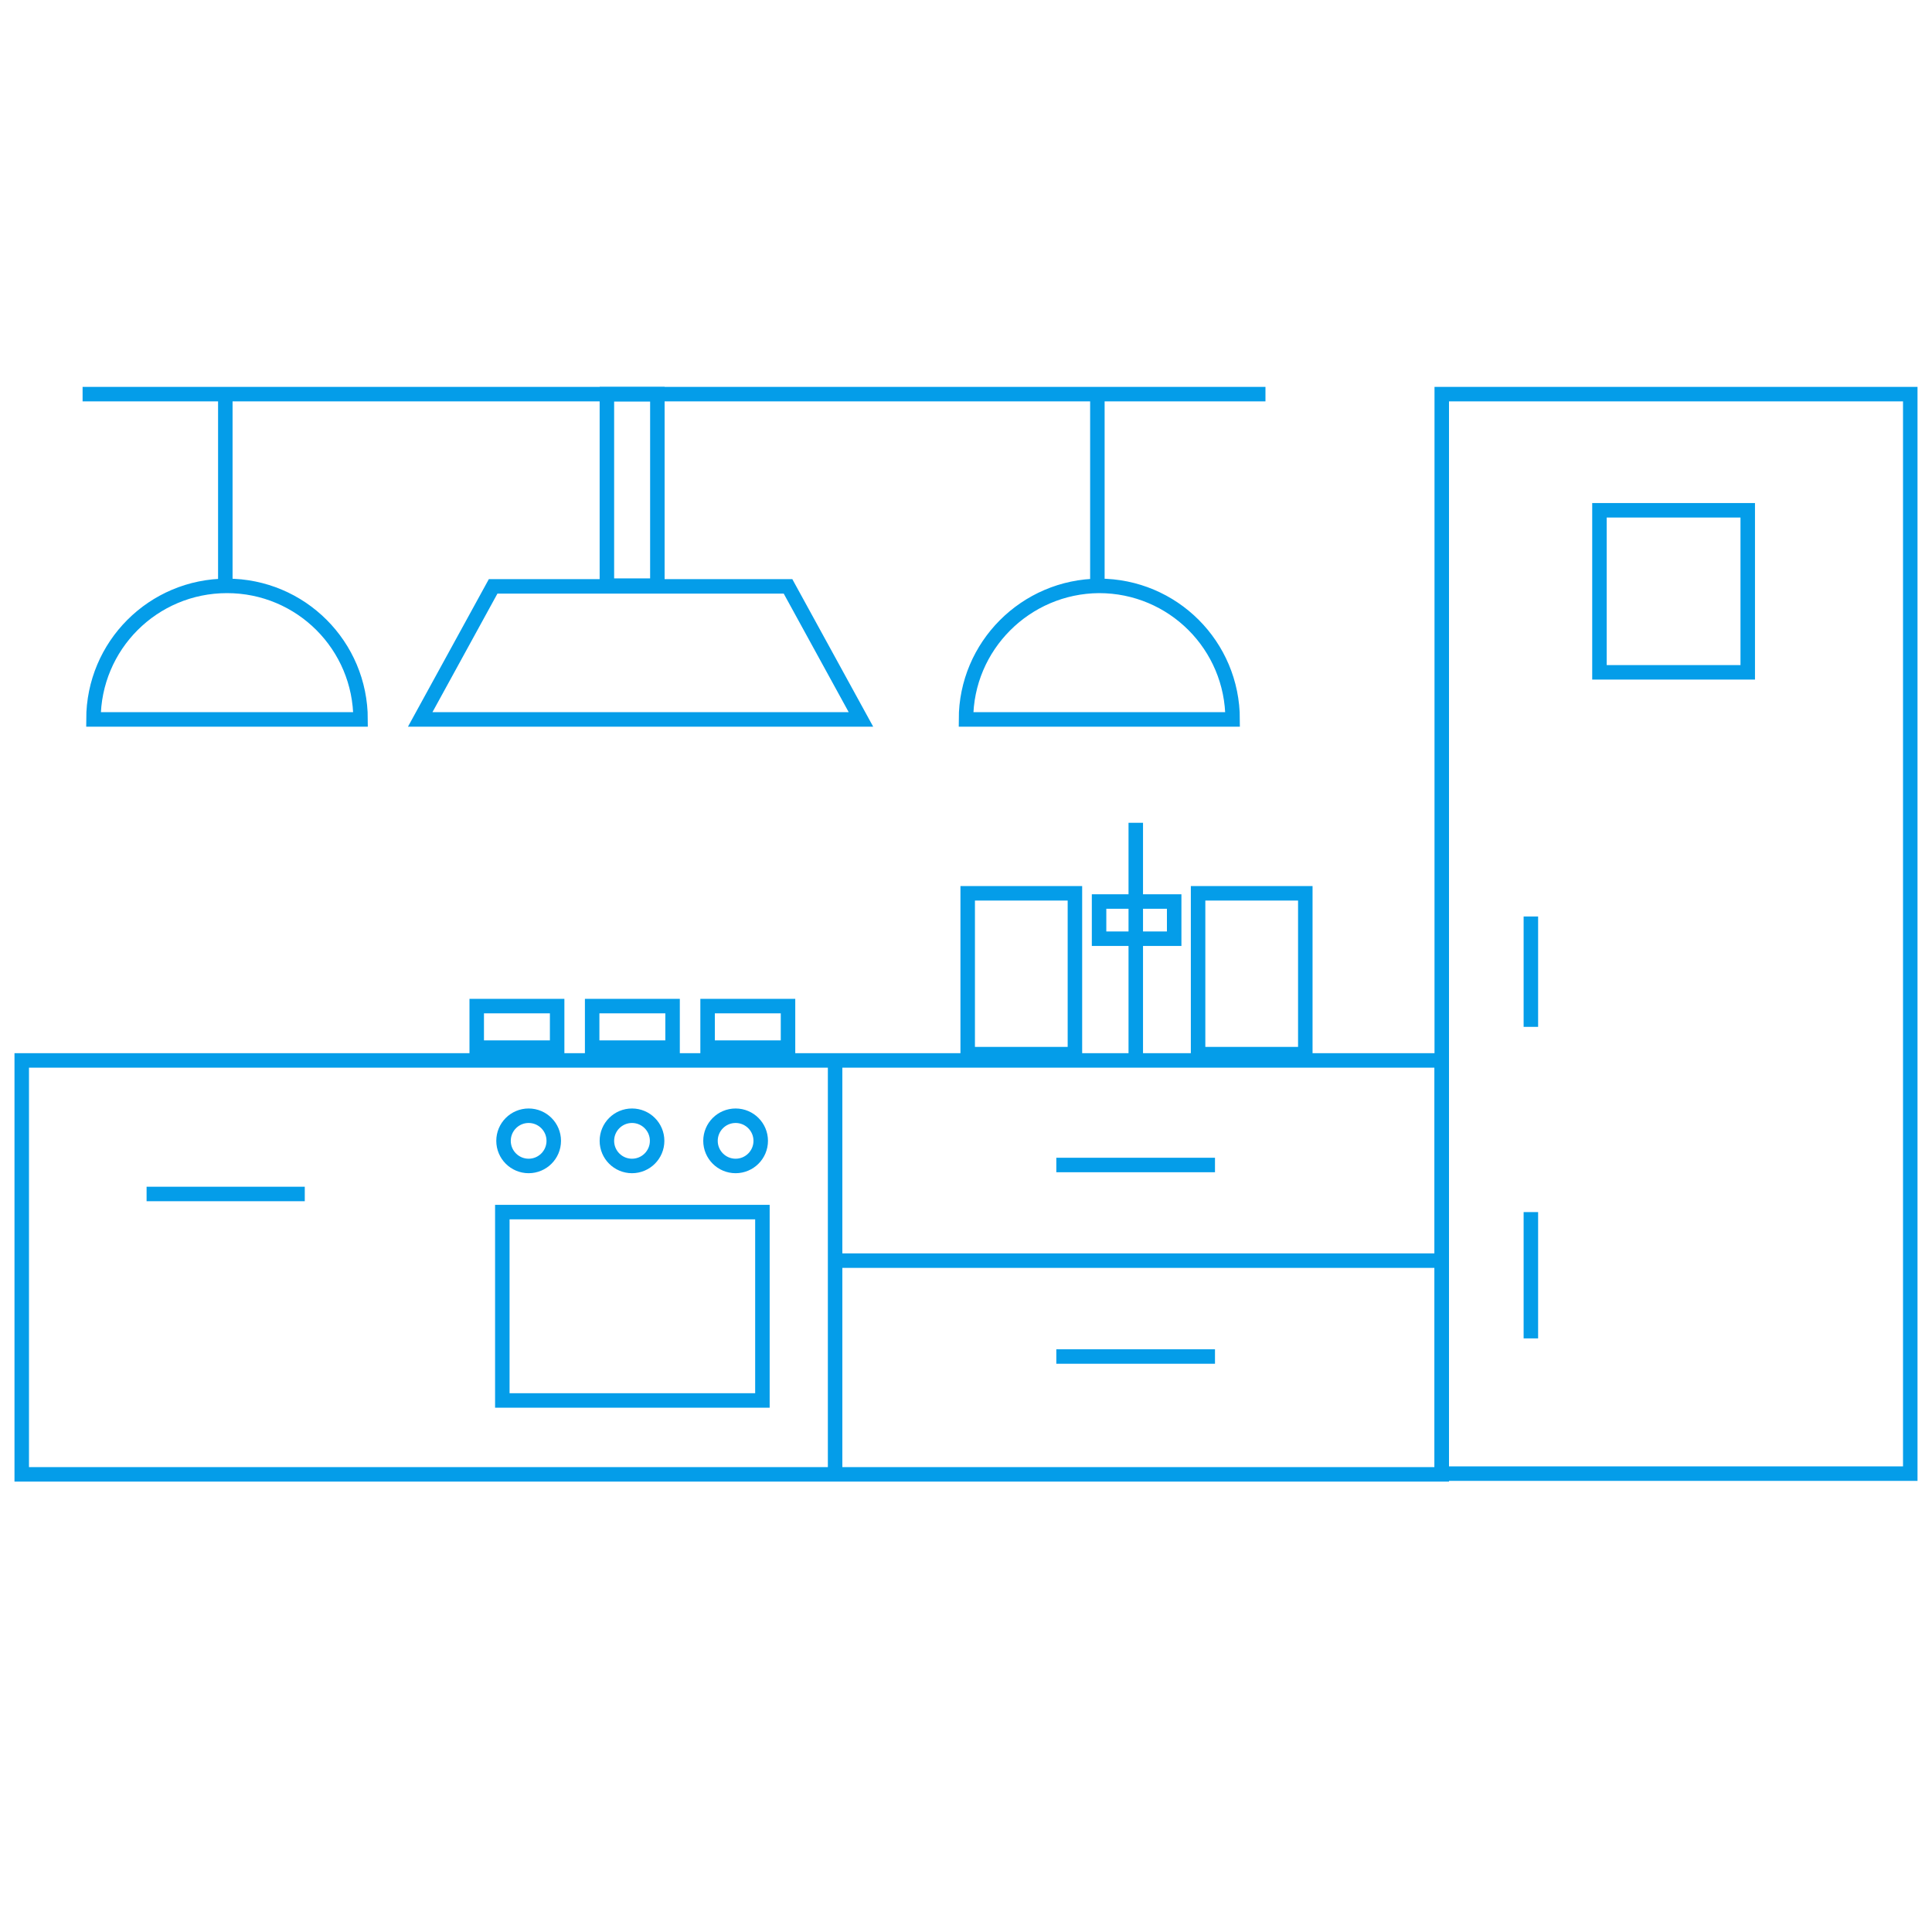 <?xml version="1.0" encoding="utf-8"?>
<!-- Generator: Adobe Illustrator 21.0.2, SVG Export Plug-In . SVG Version: 6.00 Build 0)  -->
<svg version="1.1" id="Layer_1" xmlns="http://www.w3.org/2000/svg" xmlns:xlink="http://www.w3.org/1999/xlink" x="0px" y="0px"
	 viewBox="0 0 800 800" style="enable-background:new 0 0 800 800;" xml:space="preserve">
<style type="text/css">
	.st0{fill:none;stroke:#049DE9;stroke-width:6;stroke-miterlimit:10;}
</style>
<g>
	<title>modular kitchen</title>
	<rect x="597" y="163.2" class="st0" width="194" height="447"/>
	<rect x="9" y="439.1" class="st0" width="588" height="171.4"/>
	<line class="st0" x1="345.8" y1="439.1" x2="345.8" y2="610.2"/>
	<line class="st0" x1="345.8" y1="522" x2="597" y2="522"/>
	<line class="st0" x1="437.4" y1="482.4" x2="503.1" y2="482.4"/>
	<line class="st0" x1="437.4" y1="561.7" x2="503.1" y2="561.7"/>
	<rect x="208" y="501.9" class="st0" width="107.7" height="78"/>
	<line class="st0" x1="60.7" y1="494.4" x2="126.2" y2="494.4"/>
	<circle class="st0" cx="218.9" cy="472.4" r="10.4"/>
	<circle class="st0" cx="261.7" cy="472.4" r="10.4"/>
	<circle class="st0" cx="304.6" cy="472.4" r="10.4"/>
	<rect x="197.4" y="416.6" class="st0" width="33.3" height="17.2"/>
	<rect x="245.2" y="416.6" class="st0" width="33.3" height="17.2"/>
	<rect x="293" y="416.6" class="st0" width="33.3" height="17.2"/>
	<path class="st0" d="M94,242.6L94,242.6c30.6,0,55.3,24.7,55.3,55.3l0,0l0,0l0,0H38.7l0,0l0,0C38.7,267.3,63.4,242.6,94,242.6
		L94,242.6z"/>
	<line class="st0" x1="93.3" y1="163.2" x2="93.3" y2="242.8"/>
	<path class="st0" d="M455.1,242.6L455.1,242.6c30.6,0,55.3,24.7,55.3,55.3l0,0l0,0l0,0H400l0,0l0,0
		C400,267.5,424.7,242.8,455.1,242.6z"/>
	<line class="st0" x1="454.4" y1="163.2" x2="454.4" y2="242.8"/>
	<line class="st0" x1="34.2" y1="163.2" x2="524" y2="163.2"/>
	<rect x="251.3" y="163.2" class="st0" width="20.9" height="79.3"/>
	<polygon class="st0" points="356.5,297.9 174,297.9 204.2,242.8 326.3,242.8 	"/>
	<rect x="662.3" y="211.3" class="st0" width="61.4" height="67.1"/>
	<line class="st0" x1="633.9" y1="379.5" x2="633.9" y2="425.2"/>
	<line class="st0" x1="633.9" y1="501.9" x2="633.9" y2="554.2"/>
	<rect x="400.7" y="369.9" class="st0" width="44.4" height="66.6"/>
	<rect x="496.1" y="369.9" class="st0" width="44.4" height="66.6"/>
	<line class="st0" x1="470.3" y1="340.7" x2="470.3" y2="436.6"/>
	<rect x="455.1" y="373.3" class="st0" width="31.1" height="15.4"/>
</g>
</svg>
